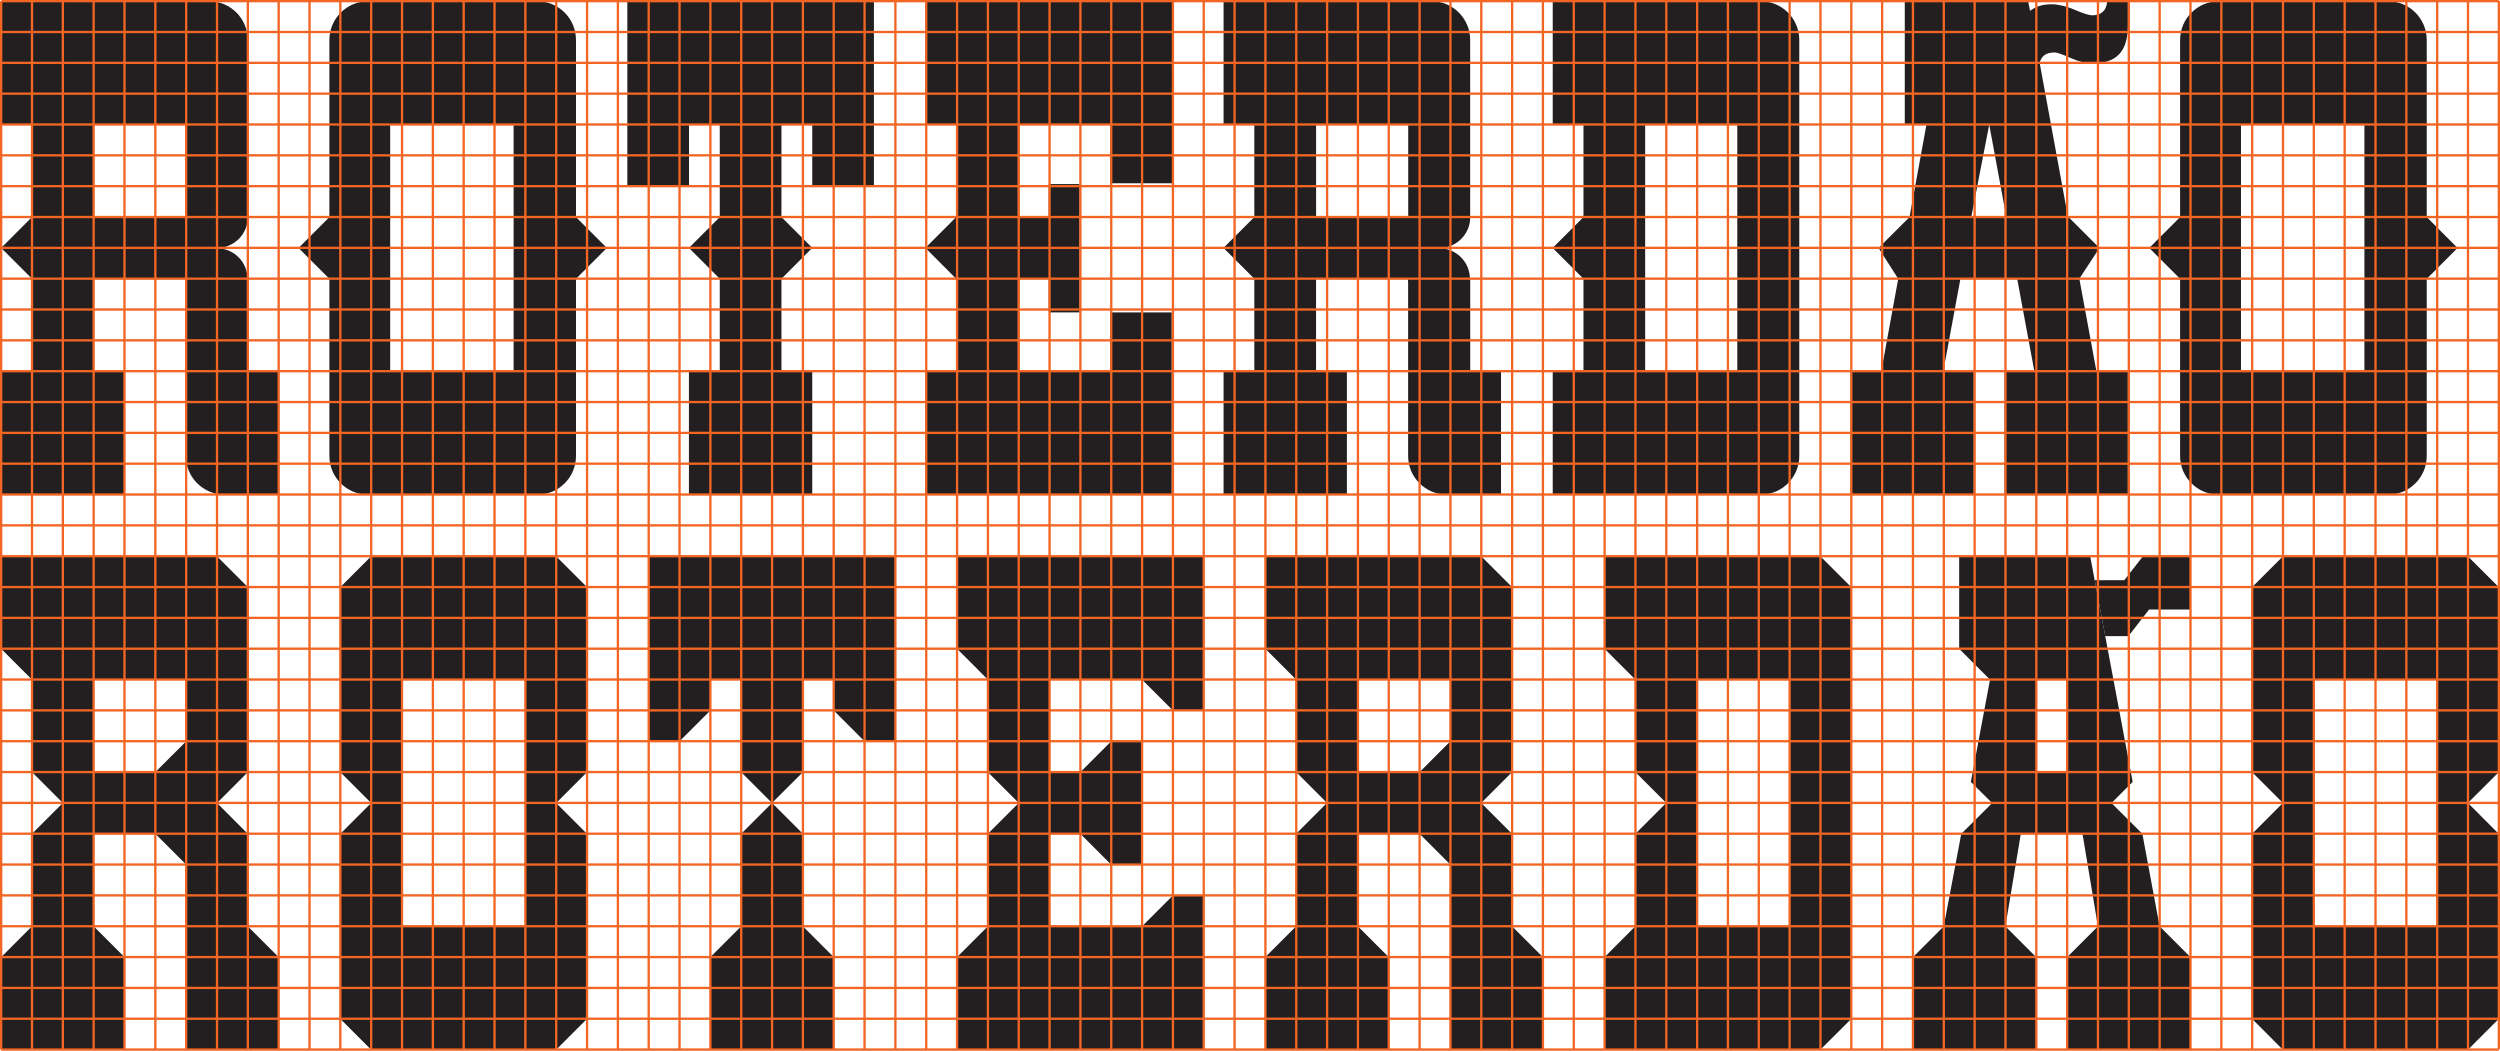 <?xml version="1.0" encoding="UTF-8"?>
<svg id="Layer_2" data-name="Layer 2" xmlns="http://www.w3.org/2000/svg" viewBox="0 0 538.2 226.2">
  <defs>
    <style>
      .cls-1 {
        fill: none;
      }

      .cls-1, .cls-2 {
        stroke-width: 0px;
      }

      .cls-3 {
        stroke: #f26522;
        stroke-miterlimit: 10;
        stroke-width: .5px;
      }

      .cls-3, .cls-2 {
        fill: #231f20;
      }
    </style>
  </defs>
  <g id="Layer_1-2" data-name="Layer 1">
    <g>
      <g>
        <polygon class="cls-2" points="252.5 152.95 245.86 146.31 225.94 146.31 225.94 166.23 232.58 166.23 239.22 159.59 245.86 159.59 245.86 166.23 245.86 172.86 245.86 179.5 245.86 186.14 239.22 186.14 232.58 179.5 225.94 179.5 225.94 199.41 245.86 199.42 252.5 192.78 259.14 192.78 259.14 225.97 206.03 225.97 206.03 206.05 212.67 199.42 212.67 179.5 219.31 172.86 212.67 166.23 212.67 146.31 206.04 139.67 206.04 119.76 259.14 119.76 259.14 152.95 252.5 152.95"/>
        <path class="cls-2" d="M305.6,179.5l6.64,6.64v39.82h19.91s0-19.91,0-19.91l-6.64-6.64v-19.91l-6.64-6.64,6.64-6.64v-39.83l-6.64-6.64h-46.47s0,19.91,0,19.91l6.64,6.64v19.91l6.64,6.64-6.64,6.64v19.91l-6.64,6.64v19.91h26.55v-19.91l-6.64-6.64v-19.91M312.23,159.58l-6.63,6.65h-13.28v-19.91s19.91,0,19.91,0v6.64s0,6.63,0,6.63Z"/>
        <path class="cls-2" d="M391.9,119.76h-46.48v19.91l6.65,6.64v19.91l6.64,6.64-6.64,6.64v19.89l-6.65,6.67v19.9h46.48l6.64-6.62v-92.93l-6.64-6.64ZM385.26,199.42h-19.91v-53.1h19.91s0,53.1,0,53.1Z"/>
        <path class="cls-2" d="M126.37,166.23v-39.83l-6.64-6.64h-39.83s-6.64,6.64-6.64,6.64v39.83l6.64,6.64-6.64,6.64v39.83l6.64,6.64h39.83s6.64-6.64,6.64-6.64v-39.83s-6.64-6.64-6.64-6.64l6.64-6.64ZM113.1,199.42h-26.55v-53.1h26.55v53.1Z"/>
        <path class="cls-2" d="M537.93,166.23v-39.83l-6.64-6.63h-39.83l-6.63,6.63v39.83l6.63,6.63-6.63,6.65v39.83l6.63,6.64h39.83s6.64-6.64,6.64-6.64v-39.83l-6.64-6.65,6.64-6.63ZM524.66,199.41h-26.56v-53.1s26.56,0,26.56,0v53.1Z"/>
        <polygon class="cls-2" points="139.65 119.76 192.75 119.76 192.75 159.59 186.12 159.59 179.48 152.95 179.48 146.31 172.84 146.31 172.84 166.23 166.2 172.86 172.84 179.5 172.84 199.42 179.48 206.05 179.48 225.97 152.93 225.97 152.93 206.05 159.56 199.42 159.56 179.5 166.2 172.86 159.56 166.23 159.56 146.31 152.93 146.31 152.93 152.95 146.29 159.59 139.65 159.59 139.65 119.76"/>
        <g>
          <path class="cls-2" d="M445,225.97h26.56v-19.91s-6.64-6.64-6.64-6.64l-3.71-19.91-6.65-6.63,4.56-4.56-5.9-31.36-2.27-12.04-.97-5.15h-28.21v19.91s6.64,6.64,6.64,6.64h0l-4.13,22.01,4.59,4.55-6.65,6.63-3.77,19.92-6.64,6.64v19.91h26.55v-19.91l-6.64-6.64,3.32-19.91h13.28l3.32,19.91-6.64,6.64v19.91ZM445,166.23h-6.64v-19.91h6.64v19.91Z"/>
          <polygon class="cls-2" points="458.2 136.95 462.65 131.22 471.55 131.22 471.55 119.76 461.33 119.76 457.31 124.91 450.95 124.91 453.21 136.95 458.2 136.95"/>
        </g>
        <path class="cls-2" d="M33.44,179.5l6.64,6.64v39.83h19.91v-19.91l-6.64-6.64v-19.91s-6.63-6.64-6.63-6.64l6.63-6.64v-39.83l-6.64-6.64H.25s0,19.91,0,19.91l6.64,6.64v19.91l6.64,6.64-6.64,6.64v19.91l-6.64,6.64v19.91h26.55v-19.91l-6.64-6.64v-19.91M40.08,159.59l-6.64,6.63h-13.28s0-19.91,0-19.91h13.28s6.63,0,6.63,0v13.28Z"/>
        <path class="cls-2" d="M124,46.74V8.61c0-4.61-3.73-8.34-8.33-8.34h-36.42c-4.61,0-8.34,3.73-8.34,8.34v38.13l-6.64,6.64,6.64,6.64v38.13c0,4.61,3.73,8.34,8.34,8.34h36.42c4.61,0,8.33-3.73,8.33-8.34v-38.13l6.64-6.64-6.64-6.64ZM84,79.93V26.83h26.57v53.1h-26.57Z"/>
        <path class="cls-2" d="M442.25,11.28c.52,0,1.68.39,3.48,1.19,1.78.79,3.33,1.18,4.64,1.18,5.14,0,7.73-2.39,7.73-8.26V.27h-4.46c-.17,2.02-1.25,3.03-3.27,3.03-.52,0-1.93-.39-3.72-1.19-1.79-.79-3.64-1.19-4.95-1.19-2.05,0-3.43.47-4.67,1.42l-.42-2.07h-26.55v26.56h4.67l-3.65,19.91-6.67,6.64,4.24,6.64-3.65,19.92h-6.63v26.55h26.55v-26.55h-6.57l3.69-19.92h12.22l3.7,19.92h-6.42v26.55h26.55v-26.55h-6.77l-3.68-19.94,4.33-6.61-6.64-6.64-.11.1-6.13-33.35v.03c.38-1.5,1.43-2.23,3.15-2.23ZM424.38,46.73l3.86-19.91,3.68,19.91h-7.54Z"/>
        <polygon class="cls-2" points="174.86 40.1 174.86 26.82 168.23 26.82 168.23 46.73 174.87 53.37 168.23 60.01 168.23 79.93 174.86 79.93 174.86 106.48 148.31 106.48 148.31 79.93 154.95 79.93 154.95 60.01 148.31 53.37 154.95 46.73 154.95 26.82 148.33 26.82 148.33 40.1 135.05 40.1 135.05 .27 188.14 .27 188.14 40.1 174.86 40.1"/>
        <polygon class="cls-2" points="238.97 39.46 238.97 26.82 219.13 26.82 219.13 46.73 225.76 46.73 225.76 39.62 232.39 39.62 232.39 67.26 225.76 67.26 225.76 60.01 219.13 60.01 219.13 79.93 238.97 79.93 238.97 67.26 252.25 67.26 252.25 106.48 199.16 106.48 199.23 79.93 205.85 79.93 205.85 60.01 199.22 53.37 205.85 46.73 205.85 26.82 199.23 26.82 199.23 .27 252.32 .27 252.32 39.46 238.97 39.46"/>
        <path class="cls-2" d="M316.51,79.93v-19.92h-.07c0-3.64-2.99-6.59-6.68-6.59,3.69,0,6.74-2.95,6.74-6.59V8.6c0-4.6-3.73-8.34-8.33-8.34h-44.76v26.56h6.62v19.91l-6.64,6.64,6.64,6.64v19.92h-6.62v26.55h26.55v-26.55h-6.64v-19.92h19.76c0,.3.02.59.06.88v37.25c0,4.6,3.74,8.34,8.34,8.34h11.66v-26.55h-6.64ZM303.16,46.73h-19.83v-19.91h19.83v19.91Z"/>
        <path class="cls-2" d="M379.02.27h-44.75v26.56h6.62v19.91l-6.64,6.64,6.64,6.64v19.92h-6.62v26.55h44.75c4.61,0,8.33-3.73,8.33-8.34V8.6c0-4.6-3.73-8.34-8.33-8.34ZM374,79.93h-19.83V26.82h19.83v53.11Z"/>
        <path class="cls-2" d="M53.35,79.93v-19.92h-.07c0-3.64-2.99-6.59-6.68-6.59,3.69,0,6.74-2.95,6.74-6.6V8.6c0-4.6-3.73-8.34-8.33-8.34H.27v26.56h6.62v19.91L.25,53.37l6.64,6.64v19.92H.27v26.55h26.55v-26.55h-6.64v-19.92h19.76c0,.3.02.59.06.88v37.25c0,4.6,3.74,8.34,8.34,8.34h11.66v-26.55h-6.64ZM40,46.73h-19.83v-19.91h19.83v19.91Z"/>
        <path class="cls-2" d="M522.43,46.74V8.61c0-4.61-3.73-8.34-8.33-8.34h-36.43c-4.6,0-8.34,3.73-8.34,8.34v38.13l-6.64,6.64,6.64,6.64v38.13c0,4.61,3.74,8.34,8.34,8.34h36.43c4.6,0,8.33-3.73,8.33-8.34v-38.13l6.64-6.64-6.64-6.64ZM509.01,79.93h-26.57V26.83h26.57v53.1Z"/>
      </g>
      <g>
        <rect class="cls-1" x="438.36" y="146.29" width="6.64" height="19.91"/>
        <line class="cls-3" x1=".27" y1=".25" x2="537.95" y2=".25"/>
        <line class="cls-3" x1=".27" y1="6.89" x2="537.95" y2="6.89"/>
        <line class="cls-3" x1=".27" y1="13.53" x2="537.95" y2="13.53"/>
        <line class="cls-3" x1=".27" y1="20.16" x2="537.95" y2="20.16"/>
        <line class="cls-3" x1=".26" y1="26.8" x2="537.95" y2="26.8"/>
        <line class="cls-3" x1=".26" y1="33.44" x2="537.95" y2="33.44"/>
        <line class="cls-3" x1=".26" y1="40.08" x2="537.95" y2="40.08"/>
        <line class="cls-3" x1=".26" y1="46.72" x2="537.95" y2="46.72"/>
        <line class="cls-3" x1=".26" y1="53.36" x2="537.95" y2="53.36"/>
        <line class="cls-3" x1=".26" y1="59.99" x2="537.95" y2="59.99"/>
        <line class="cls-3" x1=".26" y1="66.63" x2="537.95" y2="66.63"/>
        <line class="cls-3" x1=".26" y1="73.27" x2="537.95" y2="73.27"/>
        <line class="cls-3" x1=".26" y1="79.91" x2="537.95" y2="79.91"/>
        <line class="cls-3" x1=".26" y1="86.55" x2="537.95" y2="86.55"/>
        <line class="cls-3" x1=".26" y1="93.19" x2="537.95" y2="93.19"/>
        <line class="cls-3" x1=".26" y1="99.82" x2="537.95" y2="99.82"/>
        <line class="cls-3" x1=".26" y1="106.46" x2="537.95" y2="106.46"/>
        <line class="cls-3" x1=".26" y1="113.1" x2="537.95" y2="113.1"/>
        <line class="cls-3" x1=".26" y1="119.74" x2="537.95" y2="119.74"/>
        <line class="cls-3" x1=".26" y1="126.38" x2="537.94" y2="126.38"/>
        <line class="cls-3" x1=".26" y1="133.02" x2="537.94" y2="133.02"/>
        <line class="cls-3" x1=".26" y1="139.65" x2="537.94" y2="139.65"/>
        <line class="cls-3" x1=".26" y1="146.29" x2="537.94" y2="146.29"/>
        <line class="cls-3" x1=".26" y1="152.93" x2="537.94" y2="152.93"/>
        <line class="cls-3" x1=".26" y1="159.57" x2="537.94" y2="159.57"/>
        <line class="cls-3" x1=".26" y1="166.21" x2="537.94" y2="166.21"/>
        <line class="cls-3" x1=".26" y1="172.85" x2="537.94" y2="172.85"/>
        <line class="cls-3" x1=".26" y1="179.48" x2="537.94" y2="179.48"/>
        <line class="cls-3" x1=".26" y1="186.12" x2="537.94" y2="186.12"/>
        <line class="cls-3" x1=".26" y1="192.76" x2="537.94" y2="192.76"/>
        <line class="cls-3" x1=".25" y1="199.4" x2="537.94" y2="199.4"/>
        <line class="cls-3" x1=".25" y1="206.04" x2="537.94" y2="206.04"/>
        <line class="cls-3" x1=".25" y1="212.68" x2="537.94" y2="212.68"/>
        <line class="cls-3" x1=".25" y1="219.31" x2="537.94" y2="219.31"/>
        <line class="cls-3" x1=".25" y1="225.95" x2="537.94" y2="225.95"/>
        <line class="cls-3" x1=".25" y1=".25" x2=".25" y2="225.94"/>
        <line class="cls-3" x1="6.89" y1=".25" x2="6.89" y2="225.93"/>
        <line class="cls-3" x1="13.53" y1=".25" x2="13.53" y2="225.93"/>
        <line class="cls-3" x1="20.16" y1=".25" x2="20.16" y2="225.93"/>
        <line class="cls-3" x1="26.8" y1=".25" x2="26.8" y2="225.93"/>
        <line class="cls-3" x1="33.44" y1=".25" x2="33.44" y2="225.93"/>
        <line class="cls-3" x1="40.08" y1=".25" x2="40.08" y2="225.93"/>
        <line class="cls-3" x1="46.72" y1=".25" x2="46.72" y2="225.93"/>
        <line class="cls-3" x1="53.36" y1=".25" x2="53.36" y2="225.93"/>
        <line class="cls-3" x1="59.99" y1=".25" x2="59.99" y2="225.93"/>
        <line class="cls-3" x1="66.63" y1=".25" x2="66.63" y2="225.93"/>
        <line class="cls-3" x1="73.27" y1=".25" x2="73.27" y2="225.93"/>
        <line class="cls-3" x1="79.91" y1=".25" x2="79.91" y2="225.93"/>
        <line class="cls-3" x1="86.55" y1=".25" x2="86.55" y2="225.93"/>
        <line class="cls-3" x1="93.19" y1=".24" x2="93.19" y2="225.93"/>
        <line class="cls-3" x1="99.82" y1=".24" x2="99.82" y2="225.93"/>
        <line class="cls-3" x1="106.46" y1=".24" x2="106.46" y2="225.93"/>
        <line class="cls-3" x1="113.1" y1=".24" x2="113.1" y2="225.93"/>
        <line class="cls-3" x1="119.74" y1=".24" x2="119.74" y2="225.93"/>
        <line class="cls-3" x1="126.38" y1=".24" x2="126.38" y2="225.93"/>
        <line class="cls-3" x1="133.02" y1=".24" x2="133.02" y2="225.93"/>
        <line class="cls-3" x1="139.65" y1=".24" x2="139.65" y2="225.93"/>
        <line class="cls-3" x1="146.29" y1=".24" x2="146.29" y2="225.93"/>
        <line class="cls-3" x1="152.93" y1=".24" x2="152.93" y2="225.93"/>
        <line class="cls-3" x1="159.57" y1=".24" x2="159.57" y2="225.93"/>
        <line class="cls-3" x1="166.21" y1=".24" x2="166.21" y2="225.93"/>
        <line class="cls-3" x1="172.85" y1=".24" x2="172.85" y2="225.93"/>
        <line class="cls-3" x1="179.48" y1=".24" x2="179.48" y2="225.93"/>
        <line class="cls-3" x1="186.12" y1=".24" x2="186.12" y2="225.92"/>
        <line class="cls-3" x1="192.76" y1=".24" x2="192.76" y2="225.92"/>
        <line class="cls-3" x1="199.4" y1=".24" x2="199.4" y2="225.92"/>
        <line class="cls-3" x1="206.04" y1=".24" x2="206.04" y2="225.92"/>
        <line class="cls-3" x1="212.68" y1=".24" x2="212.68" y2="225.92"/>
        <line class="cls-3" x1="219.31" y1=".24" x2="219.31" y2="225.92"/>
        <line class="cls-3" x1="225.95" y1=".24" x2="225.95" y2="225.92"/>
        <line class="cls-3" x1="232.59" y1=".24" x2="232.59" y2="225.92"/>
        <line class="cls-3" x1="239.23" y1=".24" x2="239.23" y2="225.92"/>
        <line class="cls-3" x1="245.87" y1=".24" x2="245.87" y2="225.92"/>
        <line class="cls-3" x1="252.51" y1=".24" x2="252.51" y2="225.92"/>
        <line class="cls-3" x1="259.14" y1=".24" x2="259.14" y2="225.92"/>
        <line class="cls-3" x1="265.78" y1=".24" x2="265.78" y2="225.92"/>
        <line class="cls-3" x1="272.42" y1=".23" x2="272.42" y2="225.92"/>
        <line class="cls-3" x1="279.06" y1=".23" x2="279.06" y2="225.92"/>
        <line class="cls-3" x1="285.7" y1=".23" x2="285.7" y2="225.92"/>
        <line class="cls-3" x1="292.34" y1=".23" x2="292.34" y2="225.92"/>
        <line class="cls-3" x1="298.97" y1=".23" x2="298.97" y2="225.92"/>
        <line class="cls-3" x1="305.61" y1=".23" x2="305.61" y2="225.92"/>
        <line class="cls-3" x1="312.25" y1=".23" x2="312.25" y2="225.92"/>
        <line class="cls-3" x1="318.89" y1=".23" x2="318.89" y2="225.92"/>
        <line class="cls-3" x1="325.53" y1=".23" x2="325.53" y2="225.92"/>
        <line class="cls-3" x1="332.16" y1=".23" x2="332.16" y2="225.92"/>
        <line class="cls-3" x1="338.8" y1=".23" x2="338.8" y2="225.92"/>
        <line class="cls-3" x1="345.44" y1=".23" x2="345.44" y2="225.92"/>
        <line class="cls-3" x1="352.08" y1=".23" x2="352.08" y2="225.92"/>
        <line class="cls-3" x1="358.72" y1=".23" x2="358.72" y2="225.92"/>
        <line class="cls-3" x1="365.36" y1=".23" x2="365.36" y2="225.91"/>
        <line class="cls-3" x1="371.99" y1=".23" x2="371.99" y2="225.91"/>
        <line class="cls-3" x1="378.63" y1=".23" x2="378.63" y2="225.91"/>
        <line class="cls-3" x1="385.27" y1=".23" x2="385.27" y2="225.91"/>
        <line class="cls-3" x1="391.91" y1=".23" x2="391.91" y2="225.91"/>
        <line class="cls-3" x1="398.55" y1=".23" x2="398.55" y2="225.91"/>
        <line class="cls-3" x1="405.19" y1=".23" x2="405.19" y2="225.91"/>
        <line class="cls-3" x1="411.82" y1=".23" x2="411.82" y2="225.91"/>
        <line class="cls-3" x1="418.46" y1=".23" x2="418.46" y2="225.91"/>
        <line class="cls-3" x1="425.1" y1=".23" x2="425.1" y2="225.91"/>
        <line class="cls-3" x1="431.74" y1=".23" x2="431.74" y2="225.91"/>
        <line class="cls-3" x1="438.38" y1=".23" x2="438.38" y2="225.91"/>
        <line class="cls-3" x1="445.02" y1=".23" x2="445.02" y2="225.91"/>
        <line class="cls-3" x1="451.65" y1=".22" x2="451.65" y2="225.91"/>
        <line class="cls-3" x1="458.29" y1=".22" x2="458.29" y2="225.91"/>
        <line class="cls-3" x1="464.93" y1=".22" x2="464.93" y2="225.91"/>
        <line class="cls-3" x1="471.57" y1=".22" x2="471.57" y2="225.91"/>
        <line class="cls-3" x1="478.21" y1=".22" x2="478.21" y2="225.91"/>
        <line class="cls-3" x1="484.85" y1=".22" x2="484.85" y2="225.91"/>
        <line class="cls-3" x1="491.48" y1=".22" x2="491.48" y2="225.91"/>
        <line class="cls-3" x1="498.12" y1=".22" x2="498.12" y2="225.91"/>
        <line class="cls-3" x1="504.76" y1=".22" x2="504.76" y2="225.91"/>
        <line class="cls-3" x1="511.4" y1=".22" x2="511.4" y2="225.91"/>
        <line class="cls-3" x1="518.04" y1=".22" x2="518.04" y2="225.91"/>
        <line class="cls-3" x1="524.68" y1=".22" x2="524.68" y2="225.91"/>
        <line class="cls-3" x1="531.31" y1=".22" x2="531.31" y2="225.91"/>
        <line class="cls-3" x1="537.95" y1=".22" x2="537.95" y2="225.91"/>
      </g>
    </g>
  </g>
</svg>